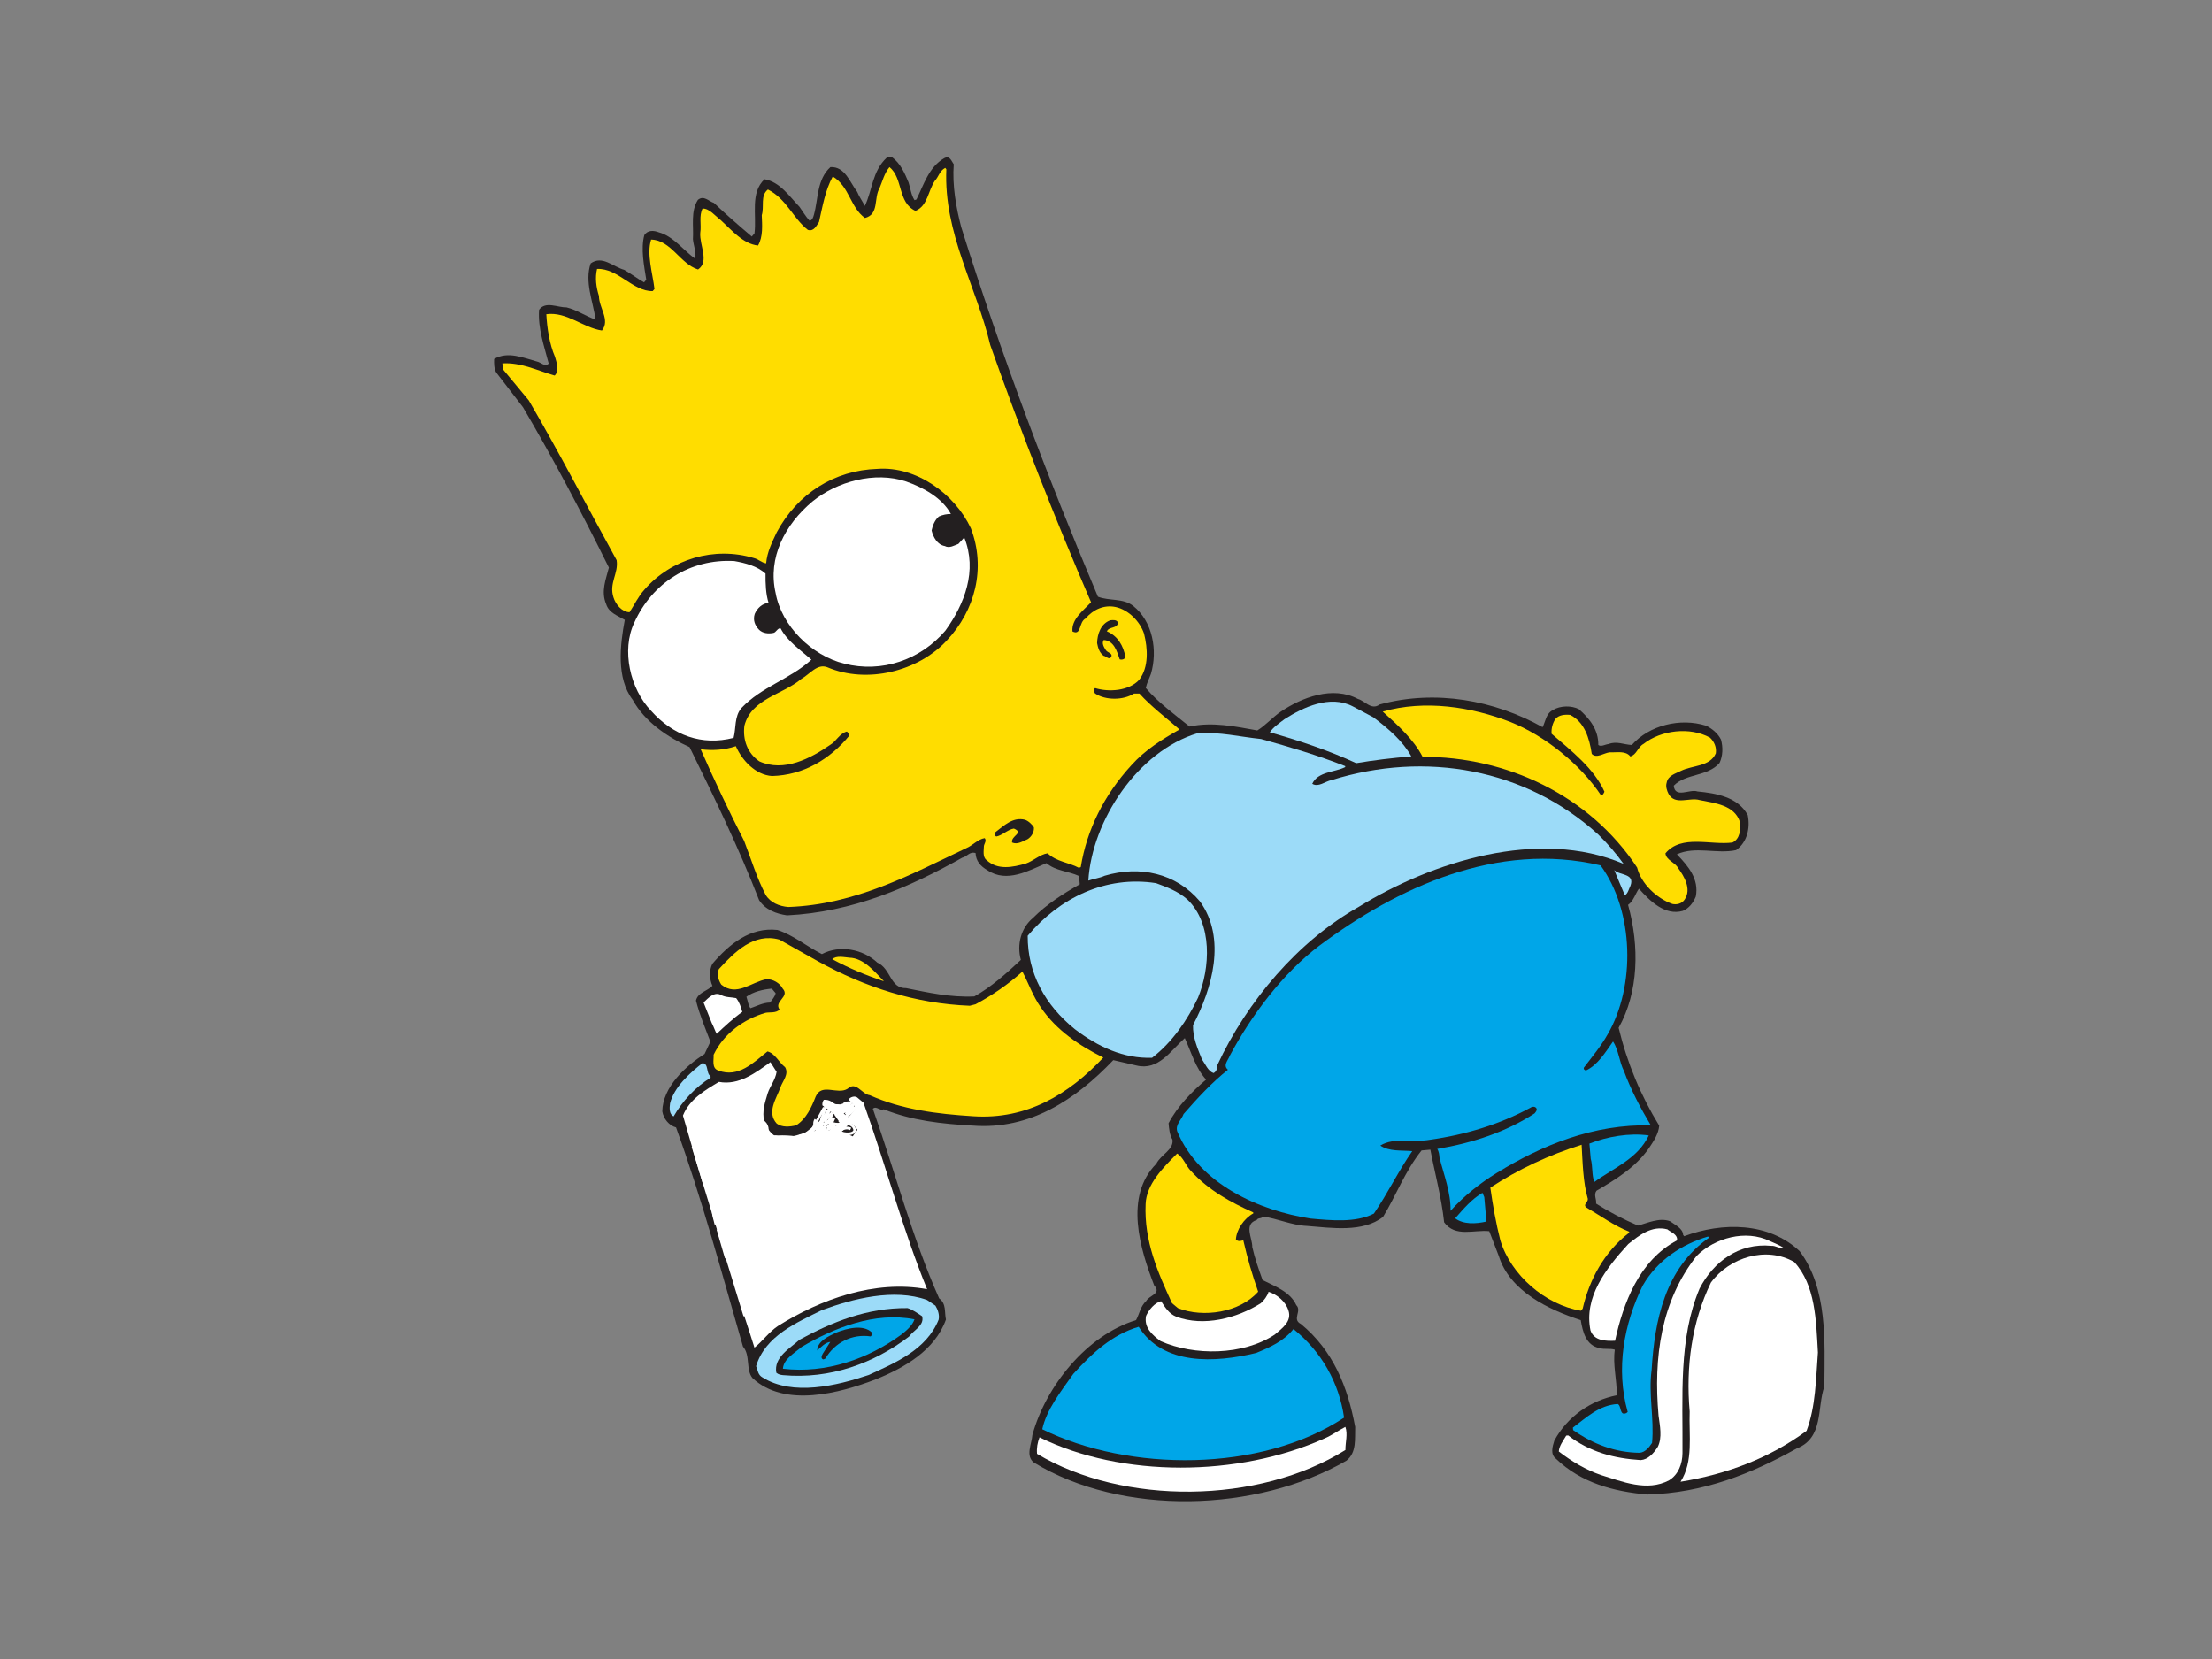 <?xml version="1.0" encoding="utf-8"?>
<!-- Generator: Adobe Illustrator 27.5.0, SVG Export Plug-In . SVG Version: 6.00 Build 0)  -->
<svg version="1.1" id="Layer_1" xmlns="http://www.w3.org/2000/svg" xmlns:xlink="http://www.w3.org/1999/xlink" x="0px" y="0px"
	 viewBox="0 0 800 600" style="enable-background:new 0 0 800 600;" xml:space="preserve">
<rect x="0" y="0" width="800" height="600" fill="#808080" stroke="none"/>
<style type="text/css">
	.st0{fill-rule:evenodd;clip-rule:evenodd;fill:#231F20;}
	.st1{fill-rule:evenodd;clip-rule:evenodd;fill:#FFDD00;}
	.st2{fill-rule:evenodd;clip-rule:evenodd;fill:#FFFFFF;}
	.st3{fill-rule:evenodd;clip-rule:evenodd;fill:#9CDBF8;}
	.st4{fill-rule:evenodd;clip-rule:evenodd;fill:#00A6E8;}
	.st5{fill-rule:evenodd;clip-rule:evenodd;fill:#FFFFFF;stroke:#FFFFFF;stroke-width:0.962;stroke-miterlimit:2.613;}
</style>
<path class="st0" d="M280.52,359.2l-1.39-1.65c-3.18,0.27-6.67,1.12-9.18,2.93c0.48,1.38,0.62,2.97,1.44,4.15
	c2.25-0.73,4.45-2,7.12-2.05C279.29,361.45,280.28,360.46,280.52,359.2L280.52,359.2z M328.59,65.98c0.73,2.25,0.93,4.54,2.16,6.4
	l0.7-0.24c2.57-5.21,4.49-11.79,10.08-14.95c2.04-1.07,2.6,1.19,3.4,2.19c-0.57,7.71,0.84,15.61,2.7,22.74
	c14.33,45.76,31.03,90.06,49.45,133.68c4.05,1.61,9.12,0.45,12.75,3.33c7.08,5.62,8.9,16.14,6.43,24.55
	c-0.58,1.65-1.5,3.33-1.87,5.15c4.37,5.14,10.46,9.6,15.83,13.94c8.2-1.79,16.56-0.03,24.51,1.41c3.05-1.87,5.47-4.75,8.48-6.8
	c7.58-5.11,18.77-9.48,27.93-4.58c2.54,0.67,4.81,4.21,7.82,1.99c20.36-5.52,41.54-1.5,58.94,8.2c1.07-2.04,1.18-4.9,3.74-6.2
	c2.7-1.66,6.79-1.66,9.41-0.29c3.86,3.41,7.06,7.4,7,12.92c0.97,0.8,2.48-0.22,3.72-0.33c2.93-1.15,5.55,0.23,8.4,0.34
	c6.32-7.14,17.49-9.9,26.82-6.98c2.23,1.06,4.34,2.83,5.43,5.05c0.76,2.78,0.68,5.82-0.52,8.42c-4.36,5.01-12.14,3.73-16.56,8.22
	c0.41,4.77,5.8,1.1,8.57,2.1c6.65,0.66,14.58,1.93,18.19,8.55c0.95,4.73-0.21,9.82-4.23,12.67c-7,1.5-14.74-1.55-21.41,1.52
	c4.11,4.27,8.07,8.91,6.85,15.25c-0.89,2.21-2.48,4.31-4.71,5.21c-6.44,1.82-11.89-3.58-15.85-8.04c-1.26,1.7-1.92,4.44-3.94,5.86
	c4.17,14.95,3.84,31.53-3.41,44.46c3.08,12.73,8.03,24.59,14.68,35.39c-0.27,3.06-2,5.53-3.74,8.18
	c-4.91,7.01-12.18,11.38-18.95,15.36c-1.11,1.53,0.08,3.03-0.14,4.64c4.91,3.14,9.95,5.72,15.13,7.95c3.3-0.83,7.74-3.01,11.6-1.57
	c1.73,1.28,4.69,2.62,4.73,4.93l0.39,0.49c13.79-5.12,30.53-5.16,41.79,5.43c10.09,13.54,9.06,32.33,8.92,48.91
	c-2.72,7.72-0.16,18.54-9.97,22.42c-16.31,9.08-33.67,16.12-54.11,16.66c-12.01-1.07-23.86-4.14-33.01-12.95
	c-2.09-1.6-1.26-4.35-0.58-6.53c4.77-8.8,13.17-14.51,22.6-16.41c0.04-5.7-1.51-11.09-0.72-16.49c-1.65-0.56-3.74-0.02-5.57-0.58
	c-4.89-0.99-6.03-5.88-6.75-10.1c-11.56-3.8-25.66-10.4-29.65-23.22l-3.45-8.96c-5.57-0.58-12.26,2.32-16.31-3.2
	c-0.99-9.19-3.32-17.52-4.98-26.28l-3.18,0.28c-6.09,7.65-9.1,16.11-13.91,24.01c-7.33,5.81-18.89,3.96-27.5,3.3
	c-5.55-0.24-10.57-2.64-15.98-3.42c-0.45,0.93-1.75,0.33-2.21,1.26c-4.85,1.5-1.55,6.54-1.63,9.76c0.89,4.03,2.31,7.99,3.72,11.96
	c4.11,2.14,9.97,4.12,12.2,9.08c2.15,2.12-1.69,5.13,1.65,6.8c11.71,9.65,16.95,22.73,19.65,37.28c-0.17,4.28,0.62,9.2-3.2,12.2
	c-32.39,18.68-81.05,20.1-113.03,0.64c-3.07-2.42-0.76-6.71-0.52-9.93c4.86-17.7,19.64-36.1,37.5-41.58
	c1.23-2.24,1.53-4.93,3.68-6.92c1.06-2.04,5.65-2.62,2.89-5.58c-5.06-13.1-11-32.16,0.77-44.06c1.67-3.35,6.33-5.01,5.83-8.7
	c-1.04-1.69-1.24-3.98-1.41-5.94c3.21-6.15,8.45-11.43,13.57-15.78c-3.92-4.29-5.31-9.87-7.71-15c-5.13,4.53-9.48,11.86-17.49,9.9
	l-8.36-1.94c-13.7,14.37-30.19,25.25-50.82,23.68c-11.27-0.62-22.06-1.82-32.22-5.9c-1.54,0.66-2.61-1.38-3.93-0.2
	c8.05,22.8,14.23,46.67,23.99,68.6c2.66,1.91,1.86,5.01,2.45,7.63c-4,11.21-15.2,17.53-25.35,21.62
	c-13.09,5.06-32.93,10.35-44.55-0.38c-2.58-2.97-0.72-8.3-3.5-11.45c-7.67-26.57-14.82-53.38-24.21-79.27
	c-2.55-0.66-4.55-3.16-4.97-5.8c0.13-8.73,8.36-16.39,15.29-20.75l2.1-4.46c-1.84-4.82-3.86-9.63-5.21-14.85
	c0.63-2.9,3.98-3.38,5.95-5.33c-1.1-2.41-1.22-5.77,0.01-8.02c6.14-7.12,13.62-13.29,23.5-12.2c5.69,1.82,10.68,6.01,16.08,8.73
	c6.47-3.41,14.8-1.82,20.04,3.07c5.01,2.23,4.56,9.4,10.43,9.24c7.98,1.61,15.97,3.41,24.66,3c6.11-3.39,11.56-8.31,16.83-13.22
	c-1.55-5.57,0.06-11.58,4.38-15.17c5.08-5.06,10.98-8.8,16.92-12.16l-0.26-3c-3.9-1.8-8.35-1.77-11.81-4.65
	c-6.35,2.68-14.32,7.3-21.33,2.56c-2.44-1.38-4.21-3.37-4.28-6.2c-2.19-0.7-3.09,1.34-4.83,1.67
	c-19.19,10.76-39.77,19.68-63.36,20.85c-3.79-0.55-7.84-1.97-10.11-5.52c-7.35-18.95-16.25-37.22-25.13-55.32
	c-7.97-3.58-16.3-9.26-20.55-17.08c-6.03-7.84-4.59-19.9-2.89-28.95c-2.62-1.55-5.74-2.53-6.72-5.65
	c-2.01-4.63-0.08-9.08,0.97-13.26c-9.72-19.63-20-39.21-31.07-58l-9.64-12.52c-0.84-1.35-0.83-3.31-0.78-4.92
	c4.9-2.92,10.64-0.4,15.57,0.95c1.27,0.25,2.86,2.07,4.16,0.71c-1.62-6.28-3.95-12.65-3.48-19.47c2.38-3.23,6.7-0.76,9.9-0.86
	c3.82,0.91,7.05,3.29,10.53,4.42c-0.94-6.68-4.05-13.71-1.78-20.31c4.19-3.05,8.12,1.24,12.14,2.32c2.44,1.39,4.73,3.15,7.16,4.53
	l0.81-0.96c-0.78-4.92-2.05-11.21-0.7-16.14c1.26-1.89,3.42-1.72,5.25-1c5.11,1.34,8.94,6.53,13.12,9.54
	c0.53-2.18-0.59-4.75-0.79-7.05c0.29-4.83-0.88-10.07,1.79-14.23c2.16-1.79,3.96,0.55,5.8,1.1c4.27,4.08,9.28,8.44,13.7,12.16
	l0.97-1.16c0.84-6.66-1.64-14.64,3.63-19.55c5.6,0.94,9.1,6.33,12.62,9.94c1.21,1.67,2.27,3.54,3.64,5.02
	c1.06-0.09,1.32-1.19,1.6-2.1c1.62-5.84,1.02-12.73,5.97-17.26c5.32-0.28,7.08,5.61,9.68,8.94c0.69,1.73,1.9,3.4,2.77,5.1
	c2.71-5.58,2.64-12.53,7.91-17.44c0.53-0.22,1.4-0.29,1.95-0.16C325.68,59.11,327.24,62.71,328.59,65.98L328.59,65.98z"/>
<path class="st1" d="M331.09,76.26c4.48-1.81,4.53-7.34,7.06-10.94c1.31-1.37,1.65-3.53,3.7-4.6l0.4,0.5
	c-0.99,23.23,10.81,42.15,15.9,63.61c11.12,31.44,23.27,62.43,36.45,92.98c-2.93,3.11-7.12,6.14-6.73,10.56
	c3.34,1.67,2.19-3.4,4.75-4.69c2.74-3.26,6.68-5.03,10.86-4.15c4.72,1.02,8.82,5.28,10.27,9.61c1.36,5.4,1.78,12.13-1.74,16.72
	c-3.74,4.06-10.99,4.53-15.94,3c-0.67,0.41-0.4,1.46-0.01,1.96c3.79,2.51,10.19,2.49,14.07,0.01l1.96,0.01
	c4.34,4.79,9.87,8.93,14.49,12.99c-6.28,3.57-12.36,7.3-17.39,12.91c-9.91,10.83-16.12,23.32-18.32,36.87l-0.69,0.24
	c-3.74-1.99-8.02-2.15-11.31-5.24c-2.82,0.42-5.11,2.76-7.88,3.71c-4.7,1.32-10.1,2.5-14.17-1.24c-1.53-1.12-1.01-3.47-0.98-5.09
	c0.1-0.9,1.08-1.87,0.29-2.87c-2.47,0.39-4.4,2.7-6.64,3.61c-20.17,9.59-40.06,20.42-64.38,21.3c-3.23-0.25-6.54-1.57-8.23-4.44
	c-3.21-6.13-5.22-12.9-7.75-19.45c-5.58-10.91-10.83-22.03-15.72-33.17c4.14,0.53,8.58,0.32,12.72-1.11
	c2.23,5.15,7.15,10.41,13.06,10.79c11.38-0.28,21.02-6.11,27.93-14.55c-0.06-0.71-0.27-1.05-0.85-1.53c-2.78,0.78-3.79,3.54-6,4.8
	c-7.05,4.89-16.74,10.02-25.65,5.98c-4.36-3-6.03-7.84-5.4-12.88c2.52-9.83,13.8-11.18,20.59-16.93c3.07-1.7,5.74-5.67,9.43-4.21
	c14.25,6.05,32.72,1.58,43.14-9.65c10.27-10.87,14.28-26.18,8.73-40.66c-5.89-12.48-19.78-22.48-33.75-21.44
	c-15.63,0.48-28.95,8.94-36.46,22.96c-1.64,3.53-3.48,7.08-3.82,11.2c-1.63-0.22-2.81-1.54-4.45-1.92
	c-14.27-4.28-29.89,0.29-39.6,11.47c-2.27,2.51-3.61,5.49-5.35,8.13c-2.86-0.11-5.07-2.94-5.81-5.37c-1.7-5.2,1.91-8.72,1.14-13.46
	c-10.58-19.19-20.67-38.8-31.76-57.77l-9.36-11.28l-0.19-2.12c6.74-0.41,12.7,2.62,18.91,4.4c1.81-1.76,0.64-4.87,0.11-6.78
	c-2-4.63-2.87-10.43-3.13-15.4c7.39-1.01,13.25,4.9,20.11,5.9c3.05-3.83-1.06-8.1-1.09-12.54c-0.99-3.12-1.46-6.47-0.68-9.74
	c7.64-0.31,12.83,8.13,20.12,8.03l0.65-0.77c-0.69-5.81-2.88-12.56-1.22-17.87c7.14,0.09,10.58,8.87,16.98,10.81
	c4.2-2.86,0.47-8.77,0.8-13.25c0.46-2.89-0.54-6.19,0.84-8.8c2.49-0.03,4.51,2.64,6.61,4.23c4.07,3.75,8.05,8.56,13.44,9.16
	c1.86-3.19,1.49-7.43,1.35-10.98c0.98-3.12-0.62-7.07,2.22-9.28c6.7,3.33,9.1,10.43,14.45,14.6c2.2,0.69,3.08-1.52,4.03-2.85
	c1.29-5.63,2.21-11.41,4.98-16.46c6.01,3.57,6.32,11.19,11.64,15c5.22-1.35,3.11-7.21,5.28-10.79c1.03-2.41,1.67-5.31,3.6-7.61
	C326.69,64.54,324.6,73.27,331.09,76.26L331.09,76.26z"/>
<path class="st2" d="M343.9,185.9c-1.26-0.07-3,0.26-4.38,0.91c-1.49,1.38-2.21,3.23-2.59,5.04c0.58,2.44,2.07,5.16,4.77,5.64
	c1.68,0.93,3.54-0.3,4.92-0.78l2.11-2.33c4.8,12.05,0.14,24.04-6.84,33.72c-9.04,10.59-23.05,15.37-36.53,11.92
	c-11.83-2.89-22.74-13.68-24.86-25.6c-2.9-12.74,3.36-24.7,13.31-33.04c8.8-7.18,22.54-11.05,33.91-7.24
	C333.79,176.28,340.7,179.95,343.9,185.9L343.9,185.9z"/>
<path class="st2" d="M276.86,207.44c-0.05,3.57,0.11,7.47,1.1,10.58c-2.3,0.21-4.11,1.96-5,4c-0.7,2.2,0,4.1,1.57,5.75
	c1.36,1.31,3.33,1.48,5.09,1.15c1.06-0.09,1.61-1.92,2.7-1.66c2.36,4.6,7.28,7.91,11.14,11.31c-7.74,7.09-18.02,9.77-25.35,17.54
	c-2.58,3.08-1.86,7.29-2.8,10.75c-11.5,2.97-21.99-0.93-29.89-9.85c-7.44-7.72-10.82-21.85-6-31.88
	c6.41-14.28,20.23-23.14,36.17-22.22C269.58,203.63,273.77,204.68,276.86,207.44L276.86,207.44z"/>
<path class="st0" d="M404.31,225.14c-0.15,2.33-3.27,1.35-3.99,3.2c3.88,1.62,5.98,5.18,6.68,9.21c-0.1,0.9-1.32,1.19-2.05,0.9
	c-0.96-2.77-2.01-6.77-5.78-6.98c-0.78,1.15,0.04,2.49,0.67,3.51c0.64,1.19,2.77,1.18,2.01,2.67c-0.79,1.14-1.82-0.38-2.71-0.47
	c-1.52-1.12-2.03-2.85-2.36-4.6c0.07-3.22,1.34-7.06,4.8-8.25C402.63,224.22,403.87,224.11,404.31,225.14L404.31,225.14z"/>
<path class="st3" d="M496.7,259.43c5.53,4.15,10.73,8.68,13.71,14.12c-7.08,0.62-13.42,1.35-19.92,2.46
	c-10.01-4.64-20.64-8.16-31.24-11.16c1.26-1.88,3.45-3.32,5.29-4.73c6.73-4.33,16.49-8.92,24.69-4.66L496.7,259.43L496.7,259.43z"/>
<path class="st1" d="M578.95,287.51c0.74,0.29,1.16-0.82,1.32-1.19c-3.76-8.39-11.99-14.8-19.12-20.94
	c-0.16-1.95,0.39-3.78,1.32-5.29c1.28-1.54,3.41-1.72,5.39-1.54c5.2,2.57,6.98,8.46,7.82,14.1c1.75,1.8,4.42-0.39,6.54-0.57
	c2.68,0.12,5.64-0.67,7.41,1.49c2.27-0.56,2.72-3.44,4.77-4.52c6.34-5,16.74-6.27,24.03-2.28c1.55,1.46,2.44,3.52,2.11,5.69
	c-2.09,4.82-8.36,4.29-12.45,6.26c-2.04,1.06-4.85,1.67-5.33,4.38c-0.41,1.29,0.08,2.85,0.7,4.04c2.35,4.25,7.58,1.12,11.25,2.22
	c5.43,1.12,12.61,1.74,14.58,7.98c0.25,2.83,0,6.05-2.72,7.37c-7.93,1.05-18.44-3.02-24.24,3.9c0.21,2.48,3.49,3.26,4.56,5.31
	c2.21,3.01,4.93,7.58,2.42,11.35c-0.95,1.52-2.85,2.03-4.48,1.65c-5.7-2-11.33-7.39-12.74-13.15
	c-17.26-26.26-47.5-40.18-77.58-40.04c-3.22-6.3-9.02-11.5-14.43-16.37c15.28-4.36,32.08-1.73,46.28,3.79
	C558.74,266.12,571.37,276.24,578.95,287.51L578.95,287.51z"/>
<path class="st3" d="M456.07,267.27c10.22,2.84,20.46,5.87,30.43,9.8l0.02,0.36c-3.92,1.94-9.83,1.57-11.93,6.03
	c2.25,1.4,4.73-0.95,7-1.33c33.98-10.62,70.17-4.17,96.47,19.7c3.51,3.43,6.48,6.92,9.13,10.6c-30.72-13.16-69.51-0.68-95.71,15.5
	c-22.07,12.43-40.46,34.17-51.26,57.37c0.1,1.05-0.33,2.34-1.34,2.79c-2.02-0.71-2.97-3.3-4.19-4.98c-1.59-3.95-3.34-7.9-3.22-12.36
	c6.87-13.08,12.22-31.35,2.5-44.75c-8.73-10.28-21.8-13.05-34.46-9.27c-1.88,0.87-4,1.06-5.9,1.75
	c1.32-21.66,17.82-46.78,39.5-53.31C441.25,264.65,448.54,266.51,456.07,267.27L456.07,267.27z"/>
<path class="st0" d="M373.92,299.21c0.16,1.77-0.94,3.47-2.29,4.3c-1.72,0.68-3.56,2.09-5.59,1.2c-0.57-2.45,4.51-3.42,0.63-5.05
	c-2.28,0.38-4.23,2.51-6.34,2.87c-0.74-0.3-0.64-1.19-0.32-1.57c3.18-2.42,6.29-5.54,10.65-4.49
	C371.94,296.88,373.3,298.19,373.92,299.21L373.92,299.21z"/>
<path class="st3" d="M429.46,325.33c9.15,8.83,8.22,24.75,3.83,35.47c-3.76,7.99-9.29,16.12-16.62,21.76
	c-10.29,0.37-19.58-3.98-27.97-10.37c-10.74-8.68-17.09-20.23-17.02-33.77c11.45-13.64,28.18-21.87,46.41-19.02
	C421.94,320.83,425.98,322.25,429.46,325.33L429.46,325.33z"/>
<path class="st4" d="M578.87,312.98c12.12,16.56,12.72,43.76,2.5,61.21c-2.31,4.12-5.53,7.97-8.57,11.97
	c-0.14,0.55,0.25,0.87,0.78,0.99c4.29-1.97,7.08-6.67,9.79-10.47c2.04,3.03,2.23,7.29,3.96,10.69c2.56,6.91,5.97,13.37,9.72,19.63
	c-20.71-0.51-39.43,7.18-55.66,17.16c-6.09,3.74-11.91,8.34-16.78,13.75c0.12-6.61-2.4-12.96-4-19.23c-0.08-1.06-0.21-2.3-0.81-3.15
	c12.8-2.18,24.75-6.07,35.2-12.86c0.47-0.58,1.14-1.34,0.54-2c-0.6-0.66-1.63-0.39-2.13,0c-11.07,5.96-23.2,9.7-36.4,11.56
	c-5.59,1.01-12.9-1.01-17.8,2.08c3.22,2.21,7.62,1.65,11.56,2.01c-5.06,7.22-8.82,15.2-13.87,22.58
	c-6.65,3.44-15.63,2.44-22.81,1.82c-18.58-2.82-40.44-12.48-48.34-31.57c-0.74-2.43,1.59-4.23,2.3-6.24
	c4.86-5.59,10.22-11.41,16.05-16.02c-1.92-1.61,0.06-3.39,0.64-5.04c7.8-14.57,19.12-29.81,32.47-39.88
	C505.31,321.01,541.4,304.15,578.87,312.98L578.87,312.98z"/>
<path class="st1" d="M295.9,347.7c17.02,9.37,35.17,15.27,54.82,16.04l2.1-0.54c5.96-3.2,11.66-7.08,16.95-11.81
	c2.15,4.08,3.81,8.92,6.66,12.94c5.53,8.24,14.04,13.91,22.6,18.15c-12.38,13.19-27.58,22.53-47.11,21.22
	c-13.07-0.83-25.67-2.39-37.35-7.6c-2.88-0.29-4.91-5.27-8.04-2.33c-3.72,2.29-9.28-2.21-11.51,2.79c-1.46,3.7-3.39,8.13-7.1,10.43
	c-2.27,0.56-5.1,0.8-7.01-0.64c-3.74-4.13-0.07-9.06,1.35-13.11c0.86-2.4,3.15-4.73,1.68-7.27c-2.29-1.78-3.64-5.03-6.38-5.7
	c-5,4.02-10.55,9.66-17.73,6.91c-2.57-0.84-1.6-3.95-1.74-5.72c3.76-7.81,10.97-12.89,18.79-15.17c1.4-0.3,3.76,0.2,5.07-1.17
	c-2.22-3,3.87-4.6,1.12-7.58c-1.06-2.04-3.51-3.43-5.82-3.41c-5.61,1.02-10.83,6.47-16.38,1.97c-1.03-1.52-1.78-3.94-0.86-5.63
	c5.7-6.19,12.56-13.21,21.87-10.65L295.9,347.7L295.9,347.7z"/>
<path class="st3" d="M589.66,320.39c-0.62,1.14-0.85,2.75-2.02,3.39c-1.34-3.08-2.68-6.36-3.82-9.09
	C585.76,316.66,591.4,315.81,589.66,320.39L589.66,320.39z"/>
<path class="st1" d="M319.68,354.89c-6.42-2.12-12.71-4.77-18.69-7.99c1.49-1.37,4.21-0.72,6.19-0.54
	C312.34,346.45,316.35,351.44,319.68,354.89L319.68,354.89z"/>
<path class="st2" d="M266.25,360.98c1.2,1.51,1.71,3.24,2.22,4.98c-3.19,2.23-6.32,5.18-9.28,7.94c-0.64-1.19-1.14-2.76-1.78-3.93
	l-2.96-7.41c1.65-1.57,3.92-4.09,6.36-2.69C262.5,360.77,264.44,360.61,266.25,360.98L266.25,360.98z"/>
<path class="st3" d="M256.97,389.22l0.04,0.54c-5.41,3.32-10.13,8.36-13.38,13.98c-1.66-0.73-1.52-3.06-1.3-4.69
	c1.44-5.82,7.06-10.94,11.73-14.56C256.4,384.64,255.27,388.13,256.97,389.22L256.97,389.22z"/>
<path class="st2" d="M280.87,387.66c-0.45,2.89-2.39,5.19-3.23,7.76c-0.96,3.29-2.12,6.42-1.24,10.27
	c-2.58,1.12-4.79,4.33-5.27,7.04l2.96,3.3c-2.01-0.55-5.5-1.84-8.02-0.01c-2.34,1.62-3.16,4.54-5.34,6.16l0.07,0.71
	c4.77,3.66,8.73,8.31,12.97,12.04c1.58-0.32,2.49-2.18,3.45-3.32c-0.99-1.17-2.19-2.66-3.38-3.98c1.56-2.63,3.97-5.5,2.43-8.94
	c1.97,2.15,3.98,4.82,5.97,7.14c1.34-1,4.26-2.16,3.74-4.08c-1.2-1.49-2.56-2.8-3.59-4.48c1.95,0,4.43,1.73,6.42,2.11
	c0.89-2.04,4.13-1.61,3.53-4.41c1.83,0.55,3.09-1.34,3.86-2.65c-0.23-2.64-3.29-5.06-1.56-7.7c1.89,1.26,3.46,2.91,5.18,4.36
	c1.1-1.69,4.99-2.04,3.7-4.6l-6.1-4.62c-0.06-0.7,0.05-1.42,0.54-2c3.88-0.34,5.9,4.46,8.73,6.17c1.02-0.43,1.62-1.73,2.44-2.7
	c0.21-1.61-1.3-2.56-2.27-3.54c0.63-0.94,2.19-1.43,3.13-0.8l2.31,1.93c8.02,22.46,14.15,45.79,23,67.44
	c-19-3.51-38.68,3.74-53.87,13.25c-3.2,2.07-5.57,5.49-8.57,7.88c-2.24-7.28-4.82-14.36-6.72-21.85c2.5,2.11,5.25,3.1,7.6,5.39
	c1.47-1.55,3.06-3.65,3.42-5.64c-1.35-1.3-2.97-1.53-4.16-2.85c0.99-2.93,2.88-5.76,1.33-9.19c-0.84-1.36-2.53-2.46-4-3.03
	c-3.82-0.91-5.81,2.83-8.11,4.98l-3.07-10.6c3.29,0.95,8.51,1.57,10.88-1.84c0.88-2.22,1.73-4.6,0.62-7.17
	c-1.36-1.31-2.58-2.98-4.55-3.17c-2.44,0.57-5.34,2.06-7.1,0.27c-0.07-2.85,9.34-3.14,2.64-6.46c-2.62,0.58-5.67,0.31-7.25,2.58
	l-7.39-25.35c2.33-5.9,8.1-9.25,13.01-12.18c7.24,1.33,13.24-3.28,18.61-7.14L280.87,387.66L280.87,387.66z"/>
<path class="st0" d="M310.53,409.1c1.1,2.39-3.12,2.95-2.58,5.04c2.01,2.68,4.53,4.96,5.85,7.87c-1.13,1.34-2.65,2.19-4.02,3.01
	c-2.19-2.64-4.22-5.5-6.9-7.58c-1.21,0.45-2.12,2.31-3.46,1.19c-0.45-1.21-2.83-1.89-1.91-3.57c2.72-3.45,6.87-4.88,9.4-8.49
	C308.65,405.89,309.55,408.13,310.53,409.1L310.53,409.1z"/>
<path class="st2" d="M281.71,411.45c0.12,1.4-0.86,2.4-1.47,3.51c-0.63-1.01-2.47-1.75-2.04-3.03
	C278.98,410.8,281.04,409.91,281.71,411.45L281.71,411.45z"/>
<path class="st2" d="M291.57,414.32c-1.99-0.35-4.18-1.05-5.86-1.98c0.21-1.61,2.6-0.75,3.55-2.08
	C290.72,410.67,290.92,412.96,291.57,414.32L291.57,414.32z"/>
<path class="st2" d="M271.47,420.54c0.46,1.21-0.9,2.04-1.54,2.81c-1.04,0.27-1.33-0.95-1.91-1.42c-0.06-0.72,0.96-1.34,1.63-1.75
	C270.34,419.92,270.89,420.05,271.47,420.54L271.47,420.54z"/>
<path class="st0" d="M295.83,418.05c3.53,3.79,8.03,6.42,10.02,10.88c-2.63,4.51-7.4,0.82-10.79,0.77c0.2,2.29,4.53,2.97,3.86,5.53
	c-1.18,0.82-1.56,2.45-2.99,2.4c-2.79-3.31-6.43-6.38-9.54-9.32c0.01-1.95,1.89-2.84,2.82-4.34c2.13-0.19,4.39,1.22,6.11,0.54
	c-1.21-1.51-3.79-2.53-2.77-5.11C293.57,418.78,294.38,417.82,295.83,418.05L295.83,418.05z"/>
<path class="st1" d="M430.74,423.52c6.5,7.09,14.53,11.38,22.5,14.96l0.04,0.35c-3.41,1.9-6.09,5.87-6.3,9.44
	c0.79,0.83,1.65,0.57,2.68,0.3c1.47,6.46,3.24,12.53,5.37,18.59c-6.65,7.53-19.82,9.57-29.04,5.93l-2.12-1.78
	c-5.05-10.95-10.15-22.44-9.54-35.85c0.26-7.15,6.32-13.19,11.4-18.27C428,418.6,428.8,421.55,430.74,423.52L430.74,423.52z"/>
<path class="st0" d="M293.98,439.76c0.13,1.6-1.55,2.62-2.54,3.61c-3.92-2.16-7.28-5.96-11.43-8.62c0.03-1.6,1-2.76,1.57-4.41
	C285.87,432.46,290.31,436.52,293.98,439.76L293.98,439.76z"/>
<path class="st2" d="M264.96,437.85c0.58,0.49,1.16,0.96,1.05,1.87c-0.97,1.16-2.6,0.76-3.86,0.69c-1.48-0.59-2.2,1.26-3.18,2.24
	l0.01,0.16l-0.53,0.06c-0.32-1.58-1-3.3-0.95-4.73C259.69,438.66,262.48,437.9,264.96,437.85L264.96,437.85z"/>
<path class="st4" d="M596.31,410.64c-4.07,8.55-12.86,11.82-19.72,16.86c-0.95-2.58-0.52-5.82-1.28-8.42l-0.48-5.49
	C581.2,411.07,589.27,409.65,596.31,410.64L596.31,410.64z"/>
<path class="st0" d="M289.45,444.97c-0.03,1.6-0.76,3.44-2.11,4.45c-1.49-0.76-3.04-2.23-4.38-1.22c-0.92,1.68-3.77,3.72-1.3,5.47
	c1.67,0.74,0.76,2.59,0.52,3.86c-0.45,0.93-1.39,2.44-2.52,1.82c-3.24-4.52-6.13-9.07-9.56-13.58c0.88-2.21,2.83-4.33,3.88-6.57
	C279.42,440.32,284.92,441.99,289.45,444.97L289.45,444.97z"/>
<path class="st1" d="M572.01,414.01c0.37,6.19,0.47,13.48,2.25,19.57c0.12,1.24-1.78,1.94-0.62,3.08
	c5.08,2.94,10.03,6.61,15.55,8.79l0.04,0.35c-9.17,7.04-14.51,17.3-16.83,27.48l-0.64,0.76c-12.84-2.08-25.35-12.92-29.13-25.41
	c-1.61-6.28-2.71-12.58-3.63-19.1C549.28,422.77,560.25,417.71,572.01,414.01L572.01,414.01z"/>
<path class="st2" d="M279.6,446.36c-0.11,0.72-0.6,1.3-0.73,1.84c-1.28-0.41-2.13-1.94-2.77-3.14
	C277.34,444.96,278.32,445.93,279.6,446.36L279.6,446.36z"/>
<path class="st4" d="M536.81,432.94l0.78,8.85c-4.03,0.89-8.28,1.07-11.33-1.16c3.24-3.66,5.99-6.94,9.89-9.23L536.81,432.94
	L536.81,432.94z"/>
<path class="st2" d="M269.7,457.38c0.24,0.69-0.24,1.46-0.73,1.85c-0.88,0.08-1.31-0.78-2.07-1.24c-0.06-0.71,0.6-1.31,1.12-1.53
	C268.54,456.41,269.12,456.89,269.7,457.38L269.7,457.38z"/>
<path class="st3" d="M338.31,472.21c0.83,1.35,1.53,3.25,1.16,5.06c-4.39,10.9-15.73,15.63-25.32,20.02
	c-11.42,3.85-27.46,7.74-38.39,0.87c-1.68-0.92-1.64-2.52-2.31-4.07c3.31-10.97,14.65-15.71,23.7-20.23
	c11.37-4.21,26.19-7.99,38.13-3.7L338.31,472.21L338.31,472.21z"/>
<path class="st2" d="M606.49,447.69l0.08,0.89c-13.79,7.25-19.55,22.89-22.46,36.32c-3.39,0.11-7.47,0.11-8.88-3.68
	c-2.48-12.06,5.51-22.38,13.65-31.28c3.98-3.2,8.48-6.81,14.14-5.33C604.18,445.57,605.99,446.12,606.49,447.69L606.49,447.69z"/>
<path class="st4" d="M618.22,447.54c-16.1,11.21-19.8,30.05-20.89,47.96c-1.2,8.65,0.99,17.55,0.16,26.34
	c-1.09,1.69-2.56,3.43-4.5,3.59c-8.9-0.1-16.83-3.16-24.05-8.22l-0.08-0.89c4.85-3.63,9.46-8.13,16.19-8.54
	c1.47,0.58,0.56,4.4,3.14,3.28l0.49-0.4c-4.4-15.64-1.36-31.92,5.43-45.71c5.27-9.18,14.18-14.95,23.58-17.73L618.22,447.54
	L618.22,447.54z"/>
<path class="st0" d="M333.48,476.02c1,3.29-3.12,5.08-4.7,7.35c-12.7,9.67-28.56,15.5-45.61,13.96c-0.9-0.1-1.62-0.22-2.4-0.86
	c-1.02-5.61,4.93-8.8,8.39-11.94c11.73-6.38,24.45-11.59,39.07-11.44C330.06,473.64,331.78,474.92,333.48,476.02L333.48,476.02z"/>
<path class="st2" d="M645.28,451.41c-1.57,0.32-3.12-0.98-4.71-0.84c-11.66-1.12-20.87,5.74-25.89,15.44
	c-7.68,18.13-6.03,39-6.19,59.49c-0.02,3.91-1.46,7.78-4.83,9.86c-8.01,4.27-17.07,0.42-24.75-1.92c-5.33-1.86-10.38-4.8-15.15-8.49
	c0.16-2.15,1.61-3.87,2.68-5.74l0.72-0.07c7.82,6.08,16.74,8.33,26.24,8.93c2.64-0.23,4.6-2.36,6.17-4.81
	c1.65-3.37,0.76-7.56,0.27-11.25c-1.86-21.04,0.83-41.39,13.81-57.85c6.55-6.44,17.67-9.56,26.42-5.33
	C641.73,449.59,643.59,450.31,645.28,451.41L645.28,451.41z"/>
<path class="st4" d="M330.73,477.15c-0.69,2.2-3.01,4.18-4.85,5.59c-11.88,8.69-27.07,14.12-42.73,12.28
	c0.23-3.59,4.3-5.72,6.79-7.9C301.62,480.23,316.41,474.32,330.73,477.15L330.73,477.15z"/>
<path class="st0" d="M315.29,481.87c0.41,0.68-0.08,1.08-0.4,1.46c-6.68-1.01-12.99,2.21-16.39,8.03c-0.36,0.02-0.51,0.39-0.88,0.25
	c-0.93-0.45-0.31-1.57,0-2.13l2.66-4.16c-1.77,0.15-3.39,1.91-4.72,3.09c0.06-3.39,4.17-5.18,6.91-6.48
	C306.44,480.35,312.19,478.94,315.29,481.87L315.29,481.87z"/>
<path class="st2" d="M425.38,476.18c9.95,3.76,21.96,0.58,30.57-4.82c1.16-0.98,2.44-2.7,2.85-4.16c3.1,0.97,6.17,3.55,7.16,6.67
	c1.42,4.15-2.46,6.63-4.93,8.8c-11.44,7.59-29.23,7.71-41.28,2.36c-3.05-2.23-6.13-4.99-5.25-9.15c1.05-2.25,3.15-4.74,5.42-5.28
	C421.34,472.79,422.8,475.15,425.38,476.18L425.38,476.18z"/>
<path class="st2" d="M648.93,456.44c7.68,8.4,7.89,21.04,8.55,32.72c-0.74,9.68-0.78,19.47-4.11,28.32
	c-13.38,9.89-28.9,15.71-45.58,18.41c4.71-7.37,2.99-16.66,3.3-25.41c-1.42-16.25,0.74-32.29,7.68-46.62
	C625.46,454.75,638.8,450.56,648.93,456.44L648.93,456.44z"/>
<path class="st4" d="M411.82,479.85c8.88,14,27.49,13.09,42.5,9.46c4.98-2.04,9.95-4.25,13.48-8.65
	c10.16,8.19,16.47,19.39,18.31,32.05c-30.14,19.91-77.9,19.64-109.16,4.2c1.52-7.07,6.65-13.57,11.24-20.04
	C395.01,489.34,402.27,482.65,411.82,479.85L411.82,479.85z"/>
<path class="st2" d="M478.93,520.27c2.75-1.13,5.08-2.93,7.64-4.21c0.95,2.58-0.04,5.69,0.02,8.35
	c-31.4,19.66-80.33,20.04-111.53,1.39c-0.2-2.13,0.18-4.11,0.9-5.97C405.74,534.52,447.92,534.21,478.93,520.27L478.93,520.27z"/>
<path class="st2" d="M274.85,436.99c0-9.29,9.53-16.81,21.28-16.81c11.75,0,21.28,7.52,21.28,16.81c0,9.28-9.54,16.8-21.28,16.8
	C284.38,453.8,274.85,446.27,274.85,436.99L274.85,436.99z"/>
<path class="st2" d="M262.99,442.54c0-9.95,7.91-18.01,17.66-18.01c9.75,0,17.66,8.06,17.66,18.01c0,9.96-7.91,18.02-17.66,18.02
	C270.9,460.57,262.99,452.51,262.99,442.54L262.99,442.54z"/>
<path class="st2" d="M266.63,455.92c0-8.2,3.39-14.82,7.56-14.82c4.18,0,7.57,6.63,7.57,14.82c0,8.17-3.39,14.8-7.57,14.8
	C270.01,470.73,266.63,464.1,266.63,455.92L266.63,455.92z"/>
<path class="st2" d="M277.75,426.35c0-9.75,9.21-17.66,20.56-17.66c11.34,0,20.55,7.91,20.55,17.66c0,9.76-9.21,17.65-20.55,17.65
	C286.96,444,277.75,436.1,277.75,426.35L277.75,426.35z"/>
<polygon class="st2" points="274.93,431.68 265.64,432.99 259.86,425.59 263.38,416.88 272.67,415.57 278.45,422.97 274.93,431.68 
	"/>
<path class="st2" d="M278.36,424.42c10.22,0,18.51,5.74,18.51,12.8c0,7.08-8.29,12.82-18.51,12.82c-10.22,0-18.52-5.74-18.52-12.82
	C259.84,430.16,268.14,424.42,278.36,424.42L278.36,424.42z"/>
<path class="st2" d="M272.78,414.94c6.62,0,11.97,11.6,11.97,25.91c0,14.3-5.36,25.89-11.97,25.89c-6.61,0-11.96-11.59-11.96-25.89
	C260.81,426.55,266.17,414.94,272.78,414.94L272.78,414.94z"/>
<path class="st2" d="M267.6,406.03c3.35,0,6.05,4.22,6.05,9.43c0,5.22-2.7,9.43-6.05,9.43c-3.35,0-6.07-4.21-6.07-9.43
	C261.54,410.25,264.25,406.03,267.6,406.03L267.6,406.03z"/>
<path class="st2" d="M272.86,409.16c5.19,0,9.39,3.73,9.39,8.34c0,4.59-4.2,8.33-9.39,8.33c-5.19,0-9.39-3.74-9.39-8.33
	C263.47,412.89,267.67,409.16,272.86,409.16L272.86,409.16z"/>
<path class="st2" d="M273.02,404.33c2.21,0,4.02,2.54,4.02,5.68c0,3.13-1.81,5.66-4.02,5.66c-2.22,0-4.01-2.53-4.01-5.66
	C269.01,406.87,270.81,404.33,273.02,404.33L273.02,404.33z"/>
<path class="st2" d="M283.94,414.23c5.14,0,9.31,2.49,9.31,5.57c0,3.09-4.17,5.57-9.31,5.57c-5.15,0-9.32-2.49-9.32-5.57
	C274.62,416.72,278.79,414.23,283.94,414.23L283.94,414.23z"/>
<path class="st2" d="M284.63,414.94c0.07,0,0.12,0.83,0.12,1.84c0,1.03-0.05,1.86-0.12,1.86c-0.07,0-0.11-0.83-0.11-1.86
	C284.51,415.77,284.55,414.94,284.63,414.94L284.63,414.94z"/>
<path class="st2" d="M273.51,404.33c2.48,0,4.49,1.9,4.49,4.22c0,2.34-2.01,4.22-4.49,4.22c-2.49,0-4.5-1.88-4.5-4.22
	C269.01,406.23,271.02,404.33,273.51,404.33L273.51,404.33z"/>
<path class="st2" d="M283.46,411.57c5.68,0,10.28,0.32,10.28,0.72c0,0.4-4.6,0.73-10.28,0.73c-5.68,0-10.28-0.33-10.28-0.73
	C273.18,411.89,277.78,411.57,283.46,411.57L283.46,411.57z"/>
<path class="st2" d="M282.94,410.61c9.02,0,16.34,3.42,16.34,7.63c0,4.21-7.32,7.63-16.34,7.63c-9.03,0-16.34-3.42-16.34-7.63
	C266.6,414.02,273.91,410.61,282.94,410.61L282.94,410.61z"/>
<polygon class="st2" points="250.15,414.79 273.5,407.66 292.24,468.93 268.9,476.07 250.15,414.79 "/>
<path class="st5" d="M307.66,408.29c-1.38-0.69-2.99-0.24-4.14,0.92c1.6,1.37,6.2,1.16,5.52-0.92c-0.02-0.05-0.04-0.11-0.06-0.15
	c-0.66-1.82-3.1-2.13-5.01-1.69c-1.26,0.35-2.42,0-3.68-0.45c-1.27,0.11-2.19,0.23-3.22,0.92c1.03-0.69,1.95-0.81,3.22-0.92
	c1.26,0.45,2.42,0.8,3.68,0.45c1.91-0.43,4.35-0.12,5.01,1.69c0.02,0.04,0.04,0.1,0.06,0.15c0.68,2.07-3.92,2.29-5.52,0.92
	C304.66,408.05,306.27,407.59,307.66,408.29L307.66,408.29z"/>
<path class="st5" d="M309.22,412.13c0.72-0.92,1.1-1.5,1.5-2.57c-0.88,0.67-1.25,1.25-2.03,2.03c0.47-1.26,1.26-1.73,1.9-2.86
	c-0.64,1.13-1.42,1.6-1.9,2.86c0.78-0.78,1.16-1.36,2.03-2.03C310.32,410.63,309.95,411.21,309.22,412.13L309.22,412.13z"/>
<path class="st5" d="M302.3,407.51l-3.26,0.95c1.19-0.37,1.97-0.61,2.86-1.5c-1.16-0.21-1.78,0.41-2.86,0.82
	c1.32-0.99,1.97-1.86,2.58-3.41l-3.53,2.46c1.56-1.32,2.51-2.31,2.85-4.36l-3.26,2.99l2.99-4.89l-3.66,4.48l3.66-4.48l-2.99,4.89
	l3.26-2.99c-0.34,2.04-1.29,3.03-2.85,4.36l3.53-2.46c-0.61,1.55-1.26,2.42-2.58,3.41c1.08-0.4,1.7-1.02,2.86-0.82
	c-0.89,0.89-1.67,1.13-2.86,1.5L302.3,407.51L302.3,407.51z"/>
<polygon class="st5" points="302.16,402.89 304.33,406 303.53,405.2 304.33,406 302.16,402.89 "/>
<path class="st5" d="M305.83,403.84c1.57-1.02,2.59-1.67,3.26-3.4l-3.12,2.59c0.81-1.64,2.03-2.04,2.58-3.68l-4.08,3.26l4.08-3.26
	c-0.55,1.63-1.78,2.03-2.58,3.68l3.12-2.59C308.42,402.16,307.4,402.82,305.83,403.84L305.83,403.84z"/>
<path class="st5" d="M308.01,400.16l-4.35,1.36l3.94-2.31c-1.91,0.95-2.86,1.94-4.89,2.46l3.93-1.78c-1.38,0-2.14,0.61-3.53,0.83
	c1.39-0.22,2.15-0.83,3.53-0.83l-3.93,1.78c2.03-0.52,2.98-1.51,4.89-2.46l-3.94,2.31L308.01,400.16L308.01,400.16z"/>
<path class="st5" d="M308.14,398.94c-1.16-0.16-2-0.16-2.98,0.41c0.58-0.21,0.88-0.44,1.49-0.54c0.05-0.02,0.07,0,0.07,0
	c0.02,0.04-0.55,0.31-0.74,0.39c-0.21,0.1-0.34,0.21-0.55,0.28c-0.41,0.16-0.78,0.28-1.23,0.4c0.44-0.12,0.82-0.24,1.23-0.4
	c0.21-0.07,0.34-0.18,0.55-0.28c0.2-0.08,0.76-0.35,0.74-0.39c0,0-0.02-0.02-0.07,0c-0.61,0.09-0.91,0.33-1.49,0.54
	C306.14,398.78,306.98,398.78,308.14,398.94L308.14,398.94z"/>
<path class="st5" d="M305.29,401.67c-0.92-0.14-1.5-0.21-2.31-0.56c-0.23-0.06-0.66-0.13-0.71-0.29c-0.02-0.03-0.01-0.06,0.03-0.1
	c0.41-0.47,1.08-0.4,1.5-0.56c-0.58-0.33-1.08-0.3-1.77-0.27c0.68-0.03,1.19-0.06,1.77,0.27c-0.41,0.15-1.08,0.08-1.5,0.56
	c-0.04,0.04-0.05,0.07-0.03,0.1c0.05,0.15,0.49,0.23,0.71,0.29C303.8,401.46,304.37,401.53,305.29,401.67L305.29,401.67z"/>
<path class="st5" d="M299.85,404.11c-3.9,1.3-4.92,3.98-7.89,6.94c3.2-0.51,4.52-2.83,5.71-5.84l-8.63,6.79l8.63-6.79
	c-1.19,3.01-2.51,5.34-5.71,5.84C294.93,408.09,295.95,405.41,299.85,404.11L299.85,404.11z"/>
<path class="st5" d="M276.12,411.45c3.2,2.7,4.79,4.35,8.7,5.92l-8.7-9.18c0.06,0.25,0.13,0.48,0.21,0.7c0.76,2.07,2.32,3,4.42,4.05
	c1.93,0.95,2.98,1.63,5.03,2.46c-2.04-0.83-3.1-1.51-5.03-2.46c-2.1-1.04-3.65-1.97-4.42-4.05c-0.07-0.23-0.14-0.45-0.21-0.7
	l8.7,9.18C280.91,415.8,279.32,414.16,276.12,411.45L276.12,411.45z"/>
<path class="st5" d="M276.94,407.91c3.23,5.4,8.53,5.61,14.74,6.12C285.46,413.52,280.17,413.31,276.94,407.91L276.94,407.91z"/>
<path class="st5" d="M279.11,410.9c2.61,1.57,4.79,1.51,7.74,0.96c2.38-0.44,3.71-0.96,5.91-2.03c1.02-0.52,1.19-1.5,2.31-1.77
	c-1.13,0.28-1.29,1.26-2.31,1.77c-2.21,1.07-3.53,1.59-5.91,2.03C283.9,412.4,281.73,412.47,279.11,410.9L279.11,410.9z"/>
<path class="st5" d="M275.44,409.14c4.35,2.89,7.99,3.26,12.91,1.9c3.13-0.85,4.89-1.63,7.41-3.66c1.05-0.86,1.02-2.04,2.18-2.71
	c-1.16,0.67-1.13,1.86-2.18,2.71c-2.52,2.03-4.28,2.82-7.41,3.66C283.43,412.4,279.79,412.03,275.44,409.14L275.44,409.14z"/>
<path class="st5" d="M274.49,397.05c-0.7,3.55-0.81,6.75,0.22,9.58c0.66,1.83,1.81,3.49,3.59,4.96c-1.79-1.48-2.93-3.14-3.59-4.96
	C273.68,403.8,273.79,400.6,274.49,397.05L274.49,397.05z"/>
<path class="st5" d="M274.76,396.63c-0.78,3.68-0.43,6.13,0.83,9.58c0.04,0.11,0.08,0.23,0.13,0.34c0.09,0.28,0.19,0.54,0.28,0.79
	c0.68,1.86,1.29,3.3,3.12,4.38c-1.83-1.07-2.44-2.52-3.12-4.38c-0.09-0.26-0.19-0.52-0.28-0.79c-0.05-0.11-0.09-0.23-0.13-0.34
	C274.33,402.76,273.97,400.32,274.76,396.63L274.76,396.63z"/>
<path class="st5" d="M298.9,401.26c0,5.2-0.74,8.12-2.71,13.05C298.16,409.38,298.9,406.46,298.9,401.26L298.9,401.26z"/>
<polygon class="st5" points="298.63,400.03 295.51,410.09 298.63,400.03 "/>
<polygon class="st5" points="298.09,400.57 289.86,415.73 298.09,400.57 "/>
<path class="st5" d="M299.99,400.16c2.15,1.53,3.91,1.94,6.52,1.78C303.9,402.1,302.13,401.69,299.99,400.16L299.99,400.16z"/>
<path class="st5" d="M299.85,399.36c1.47,0.71,2.45,0.95,4.08,0.95C302.3,400.31,301.32,400.07,299.85,399.36L299.85,399.36z"/>
<path class="st5" d="M300.53,399.21c2.07,1.03,3.77,0.86,5.84,0C304.3,400.07,302.61,400.25,300.53,399.21L300.53,399.21z"/>
</svg>
